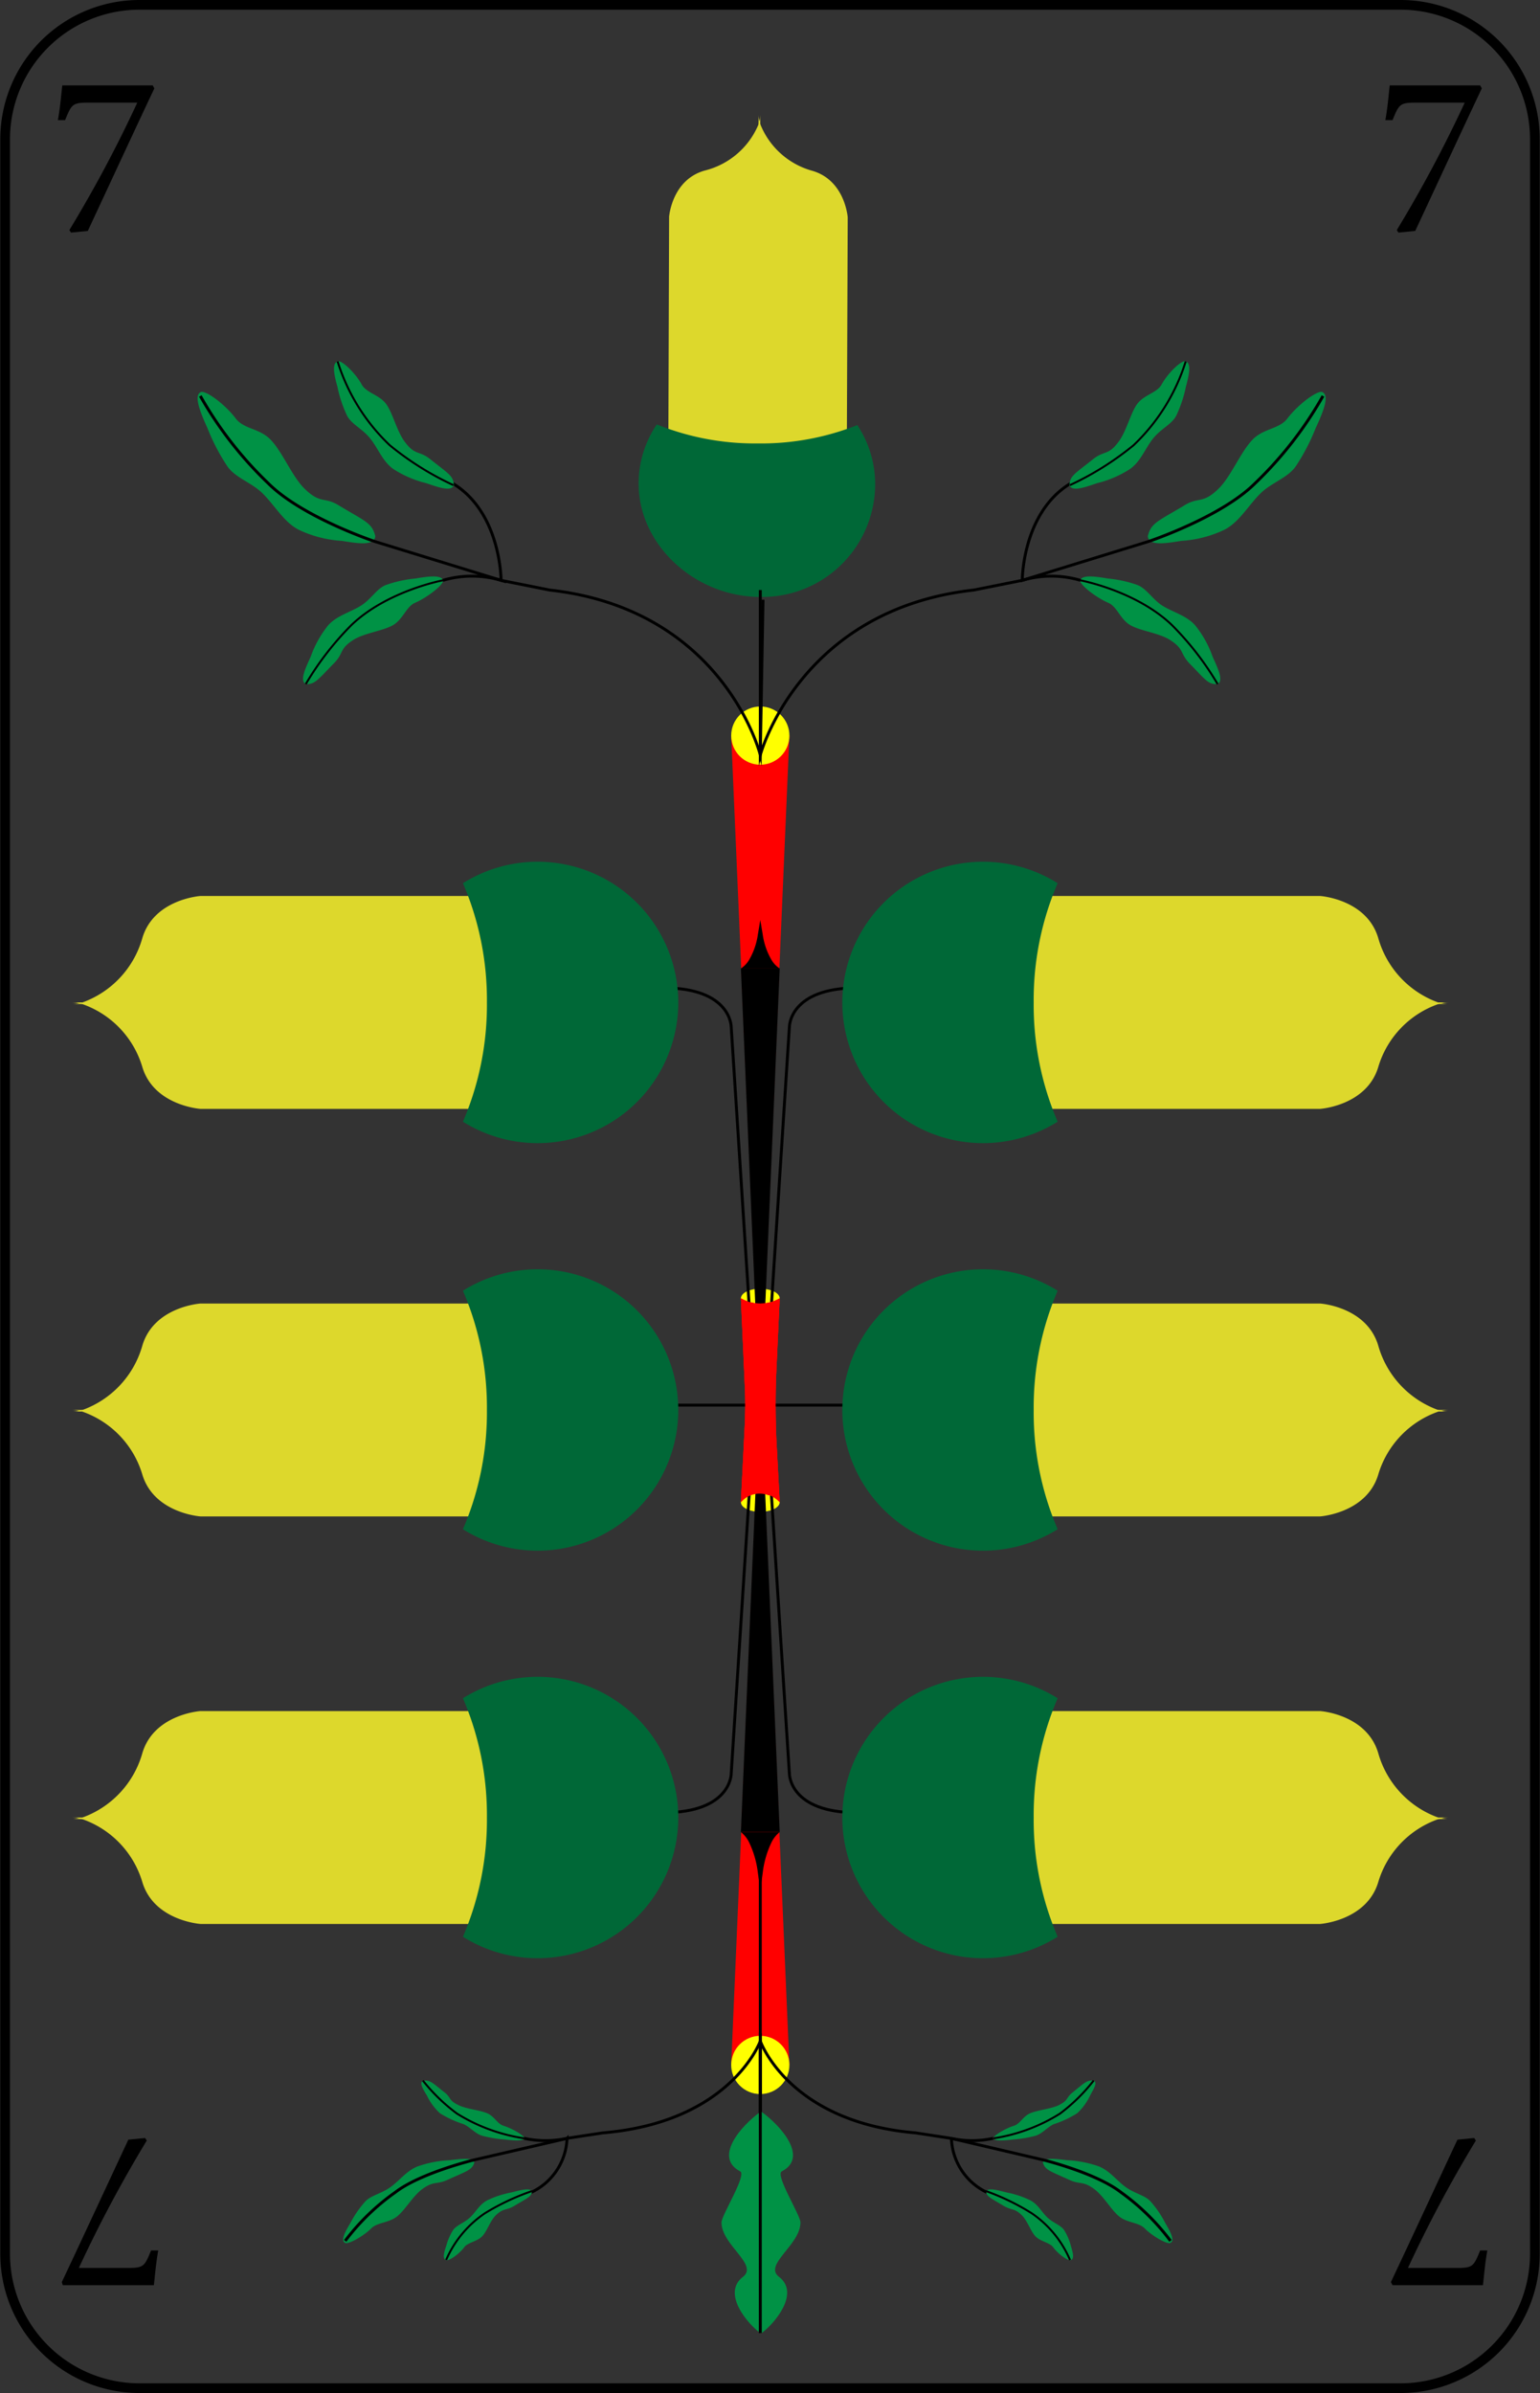 <svg id="Ebene_1" data-name="Ebene 1" xmlns="http://www.w3.org/2000/svg" viewBox="0 0 158.74 246.62"><rect x="0" y="0" width="158.74" height="246.62" fill="#333333" stroke="none"/><defs><style>.cls-1{fill:red;}.cls-2{fill:#ff0;}.cls-3,.cls-6{fill:none;stroke:#000;stroke-miterlimit:10;}.cls-3{stroke-width:0.3px;}.cls-4{fill:#ddd82c;}.cls-5{fill:#006837;}.cls-6{stroke-width:0.2px;}.cls-7{fill:#009245;}</style></defs><title>7</title><path d="M1019,419.19a13.35,13.35,0,0,1,13.34,13.34V650.47A13.35,13.35,0,0,1,1019,663.81H889a13.35,13.35,0,0,1-13.34-13.34V432.53A13.35,13.35,0,0,1,889,419.19H1019m0-1H889a14.34,14.34,0,0,0-14.34,14.34V650.47A14.34,14.34,0,0,0,889,664.81H1019a14.34,14.34,0,0,0,14.34-14.34V432.53A14.34,14.34,0,0,0,1019,418.19Z" transform="translate(-874.63 -418.19)"/><path d="M890.54,427.3c-2.3,4.87-4.54,9.72-6.86,14.69l-1.73.17-.17-.26a132.91,132.91,0,0,0,7-13.13h-5.13c-1.56,0-1.66.21-2.31,1.8h-.74c.24-1.35.33-2.55.45-3.58h9.32Z" transform="translate(-874.63 -418.19)"/><path d="M1027.37,427.3c-2.3,4.87-4.54,9.72-6.86,14.69l-1.73.17-.17-.26a132.91,132.91,0,0,0,7-13.13h-5.13c-1.56,0-1.66.21-2.31,1.8h-.74c.24-1.35.33-2.55.45-3.58h9.32Z" transform="translate(-874.63 -418.19)"/><path d="M1018,653.38c2.3-4.87,4.54-9.72,6.86-14.68l1.73-.17.17.26a132.91,132.91,0,0,0-7,13.13h5.13c1.56,0,1.66-.21,2.31-1.8h.74c-.24,1.34-.33,2.55-.45,3.58h-9.32Z" transform="translate(-874.63 -418.19)"/><path d="M881,653.38c2.3-4.87,4.54-9.72,6.86-14.68l1.73-.17.17.26a132.91,132.91,0,0,0-7,13.13h5.13c1.56,0,1.66-.21,2.31-1.8h.74c-.24,1.34-.33,2.55-.45,3.58H881.1Z" transform="translate(-874.63 -418.19)"/><path class="cls-1" d="M956,550" transform="translate(-874.63 -418.19)"/><ellipse class="cls-2" cx="78.37" cy="133.81" rx="2" ry="1"/><ellipse class="cls-2" cx="78.37" cy="154.81" rx="2" ry="1"/><path class="cls-1" d="M951,552l.15.08a4,4,0,0,0,3.7,0L955,552l-.35,7.61c-.1,2.25-.09,4.52,0,6.78L955,573h0a2.59,2.59,0,0,0-4,0h0l.39-7.83c.07-1.44.08-2.9,0-4.34Z" transform="translate(-874.63 -418.19)"/><path class="cls-1" d="M952.5,573h1l2.5,58-.78-.52a3.78,3.78,0,0,0-4.44,0L950,631Z" transform="translate(-874.63 -418.19)"/><polygon points="77.87 153.81 78.87 153.81 80.37 188.81 76.37 188.81 77.87 153.81"/><path d="M952.75,611.2,953,613l.25-1.8h0a9.87,9.87,0,0,1,.89-3.11A3.11,3.11,0,0,1,955,607h-4a3.11,3.11,0,0,1,.86,1.09,9.87,9.87,0,0,1,.89,3.11Z" transform="translate(-874.63 -418.19)"/><circle class="cls-2" cx="78.37" cy="212.81" r="3"/><path class="cls-1" d="M952.5,552h1l2.5-58-.78.52a3.78,3.78,0,0,1-4.44,0L950,494Z" transform="translate(-874.63 -418.19)"/><polygon points="77.87 134.81 78.87 134.81 80.37 99.81 76.37 99.81 77.87 134.81"/><path d="M952.75,514.5,953,513l.25,1.5h0a7.19,7.19,0,0,0,.89,2.59,2.68,2.68,0,0,0,.86.91h-4a2.68,2.68,0,0,0,.86-.91,7.19,7.19,0,0,0,.89-2.59Z" transform="translate(-874.63 -418.19)"/><circle class="cls-2" cx="78.37" cy="75.81" r="3"/><line class="cls-3" x1="79.37" y1="144.81" x2="87.37" y2="144.81"/><line class="cls-3" x1="69.37" y1="144.81" x2="77.37" y2="144.81"/><path class="cls-3" d="M954,570l2,31s0,4,7,4" transform="translate(-874.63 -418.19)"/><path class="cls-3" d="M954,555l2-31s0-4,7-4" transform="translate(-874.63 -418.19)"/><path class="cls-1" d="M951,552l.15.08a4,4,0,0,0,3.7,0L955,552l-.35,7.61c-.1,2.25-.09,4.52,0,6.78L955,573h0a2.59,2.59,0,0,0-4,0h0l.39-7.83c.07-1.44.08-2.9,0-4.34Z" transform="translate(-874.63 -418.19)"/><path class="cls-3" d="M952,570l-2,31s0,4-7,4" transform="translate(-874.63 -418.19)"/><path class="cls-3" d="M952,555l-2-31s0-4-7-4" transform="translate(-874.63 -418.19)"/><path class="cls-4" d="M1024,563.66H980.51V552.53h30.2s4.83.32,6,4.38a9.91,9.91,0,0,0,6.16,6.59l.35.08A3.28,3.28,0,0,0,1024,563.66Z" transform="translate(-874.63 -418.19)"/><path class="cls-4" d="M1024,563.5a3.28,3.28,0,0,0-.74.08,2.49,2.49,0,0,0-.35.08,9.84,9.84,0,0,0-6.21,6.49c-1.2,4-6,4.32-6,4.32H980.51v-11Z" transform="translate(-874.63 -418.19)"/><path class="cls-5" d="M981.18,563.5a30.47,30.47,0,0,0,2.47,12.29,14.5,14.5,0,1,1,0-24.58A30.47,30.47,0,0,0,981.18,563.5Z" transform="translate(-874.63 -418.19)"/><path class="cls-4" d="M882,563.66h43.49V552.53h-30.2s-4.83.32-6,4.38a9.91,9.91,0,0,1-6.16,6.59l-.35.08A3.28,3.28,0,0,1,882,563.66Z" transform="translate(-874.63 -418.19)"/><path class="cls-4" d="M882,563.5a3.28,3.28,0,0,1,.74.08,2.49,2.49,0,0,1,.35.08,9.84,9.84,0,0,1,6.21,6.49c1.2,4,6,4.32,6,4.32h30.15v-11Z" transform="translate(-874.63 -418.19)"/><path class="cls-5" d="M924.82,563.5a30.47,30.47,0,0,1-2.47,12.29,14.5,14.5,0,1,0,0-24.58A30.47,30.47,0,0,1,924.82,563.5Z" transform="translate(-874.63 -418.19)"/><path class="cls-4" d="M1024,605.66H980.51V594.53h30.2s4.83.32,6,4.38a9.91,9.91,0,0,0,6.16,6.59l.35.08A3.28,3.28,0,0,0,1024,605.66Z" transform="translate(-874.63 -418.19)"/><path class="cls-4" d="M1024,605.5a3.28,3.28,0,0,0-.74.08,2.49,2.49,0,0,0-.35.08,9.84,9.84,0,0,0-6.21,6.49c-1.2,4-6,4.32-6,4.32H980.51v-11Z" transform="translate(-874.63 -418.19)"/><path class="cls-5" d="M981.18,605.5a30.47,30.47,0,0,0,2.47,12.29,14.5,14.5,0,1,1,0-24.58A30.47,30.47,0,0,0,981.18,605.5Z" transform="translate(-874.63 -418.19)"/><path class="cls-4" d="M882,605.66h43.49V594.53h-30.2s-4.83.32-6,4.38a9.91,9.91,0,0,1-6.16,6.59l-.35.08A3.28,3.28,0,0,1,882,605.66Z" transform="translate(-874.63 -418.19)"/><path class="cls-4" d="M882,605.5a3.28,3.28,0,0,1,.74.08,2.49,2.49,0,0,1,.35.08,9.84,9.84,0,0,1,6.21,6.49c1.2,4,6,4.32,6,4.32h30.15v-11Z" transform="translate(-874.63 -418.19)"/><path class="cls-5" d="M924.82,605.5a30.47,30.47,0,0,1-2.47,12.29,14.5,14.5,0,1,0,0-24.58A30.47,30.47,0,0,1,924.82,605.5Z" transform="translate(-874.63 -418.19)"/><path class="cls-4" d="M1024,521.66H980.51V510.53h30.2s4.83.32,6,4.38a9.91,9.91,0,0,0,6.16,6.59l.35.08A3.28,3.28,0,0,0,1024,521.66Z" transform="translate(-874.63 -418.19)"/><path class="cls-4" d="M1024,521.5a3.28,3.28,0,0,0-.74.08,2.49,2.49,0,0,0-.35.08,9.84,9.84,0,0,0-6.21,6.49c-1.2,4-6,4.32-6,4.32H980.51v-11Z" transform="translate(-874.63 -418.19)"/><path class="cls-5" d="M981.18,521.5a30.47,30.47,0,0,0,2.47,12.29,14.5,14.5,0,1,1,0-24.58A30.47,30.47,0,0,0,981.18,521.5Z" transform="translate(-874.63 -418.19)"/><path class="cls-4" d="M953,430l-.13,34.43-9.35,0,.08-23.9s.28-3.83,3.7-4.77a8.11,8.11,0,0,0,5.56-4.86c0-.09,0-.19.07-.27A3.06,3.06,0,0,0,953,430Z" transform="translate(-874.63 -418.19)"/><path class="cls-4" d="M952.82,430a2.49,2.49,0,0,0,.07.59,1.47,1.47,0,0,0,.06.27,8.07,8.07,0,0,0,5.44,4.94c3.36,1,3.62,4.79,3.62,4.79l-.09,23.87-9.22,0Z" transform="translate(-874.63 -418.19)"/><path class="cls-5" d="M952.7,463.89A26.93,26.93,0,0,0,963,462a11,11,0,0,1,1.84,6.09,11.64,11.64,0,0,1-11.83,11.62c-6.73,0-12.58-5.37-12.55-11.71a10.83,10.83,0,0,1,1.87-6.07A27,27,0,0,0,952.7,463.89Z" transform="translate(-874.63 -418.19)"/><path class="cls-4" d="M882,521.66h43.49V510.53h-30.2s-4.83.32-6,4.38a9.91,9.91,0,0,1-6.16,6.59l-.35.08A3.28,3.28,0,0,1,882,521.66Z" transform="translate(-874.63 -418.19)"/><path class="cls-4" d="M882,521.5a3.28,3.28,0,0,1,.74.08,2.49,2.49,0,0,1,.35.08,9.84,9.84,0,0,1,6.21,6.49c1.2,4,6,4.32,6,4.32h30.15v-11Z" transform="translate(-874.63 -418.19)"/><path class="cls-5" d="M924.82,521.5a30.47,30.47,0,0,1-2.47,12.29,14.5,14.5,0,1,0,0-24.58A30.47,30.47,0,0,1,924.82,521.5Z" transform="translate(-874.63 -418.19)"/><path class="cls-3" d="M1011,466.78" transform="translate(-874.63 -418.19)"/><path class="cls-3" d="M998.09,463.31" transform="translate(-874.63 -418.19)"/><path class="cls-6" d="M1010.53,466.76" transform="translate(-874.63 -418.19)"/><path class="cls-6" d="M1019.78,469.14" transform="translate(-874.63 -418.19)"/><path class="cls-6" d="M1024.48,473.51" transform="translate(-874.63 -418.19)"/><path class="cls-7" d="M1011,458.64c-.36-.4-2.51,1.15-3.67,2.68-.84,1.11-2.46,1-3.6,2.19-1.28,1.35-2.21,3.81-3.53,5.08-1.65,1.59-2,.75-3.53,1.71-2.71,1.63-3.39,1.77-3.73,3.16.13,1,1.75.75,3.46.47a11.94,11.94,0,0,0,4.47-1.16c1.54-.81,2.46-2.54,3.74-3.78,1.11-1.06,2.7-1.54,3.55-2.69a21.14,21.14,0,0,0,2.09-4C1011.13,460.43,1011.61,459,1011,458.64Z" transform="translate(-874.63 -418.19)"/><path class="cls-3" d="M1011,459a39.14,39.14,0,0,1-7,9c-3.5,3.5-11,6-11,6l-13,4s0-7,5-10" transform="translate(-874.63 -418.19)"/><path class="cls-7" d="M996.85,455.44c-.36-.21-1.82,1.16-2.48,2.37-.48.88-1.8,1.05-2.51,2s-1.12,2.9-2,4c-1,1.32-1.43.81-2.54,1.69-1.9,1.52-2.42,1.72-2.45,2.71.28.67,1.54.22,2.86-.23a11,11,0,0,0,3.4-1.47c1.1-.79,1.53-2.09,2.35-3.12s1.91-1.45,2.39-2.35a13,13,0,0,0,1-3C997.26,456.62,997.4,455.62,996.85,455.44Z" transform="translate(-874.63 -418.19)"/><path class="cls-6" d="M984.91,468.19a30.81,30.81,0,0,0,6.56-4.11,20.21,20.21,0,0,0,5.38-8.64" transform="translate(-874.63 -418.19)"/><path class="cls-7" d="M986,478c-.18.38,1.6,1.77,2.86,2.31.92.39,1.23,1.69,2.27,2.3s3,.81,4.13,1.55c1.42.91,1,1.34,1.94,2.36,1.7,1.73,1.95,2.23,2.94,2.17.63-.35.06-1.55-.52-2.83a10.78,10.78,0,0,0-1.8-3.23c-.89-1-2.23-1.32-3.34-2-1-.61-1.63-1.75-2.58-2.14a12.51,12.51,0,0,0-3.08-.68C987.39,477.56,986.12,477.44,986,478Z" transform="translate(-874.63 -418.19)"/><path class="cls-6" d="M1000.14,488.69a30.63,30.63,0,0,0-4.75-6.12C991.69,479.06,986,478,986,478" transform="translate(-874.63 -418.19)"/><path class="cls-3" d="M952.92,627.63" transform="translate(-874.63 -418.19)"/><path class="cls-3" d="M952.92,627.63" transform="translate(-874.63 -418.19)"/><path class="cls-7" d="M952.92,657.93l.2.07" transform="translate(-874.63 -418.19)"/><path class="cls-7" d="M952.92,657.93l-.2.07" transform="translate(-874.63 -418.19)"/><path class="cls-3" d="M953.42,627.63" transform="translate(-874.63 -418.19)"/><path class="cls-3" d="M953.42,627.63" transform="translate(-874.63 -418.19)"/><path class="cls-3" d="M953,629" transform="translate(-874.63 -418.19)"/><path class="cls-3" d="M953,658" transform="translate(-874.63 -418.19)"/><path class="cls-3" d="M970,479" transform="translate(-874.63 -418.19)"/><path class="cls-3" d="M953,479v17s4-15,22-17l5-1a10.56,10.56,0,0,1,6,0" transform="translate(-874.63 -418.19)"/><path class="cls-3" d="M985.87,646.73" transform="translate(-874.63 -418.19)"/><path class="cls-7" d="M995.29,649.33c-.26.22-1.83-.64-2.67-1.49-.61-.62-1.8-.56-2.62-1.22s-1.62-2.12-2.58-2.83c-1.2-.88-1.42-.42-2.57-.95-2-.91-2.47-1-2.72-1.76.09-.57,1.27-.41,2.52-.26a11.27,11.27,0,0,1,3.26.64c1.12.46,1.79,1.42,2.73,2.11s2,.85,2.58,1.49a10.53,10.53,0,0,1,1.52,2.23C995.37,648.34,995.72,649.11,995.29,649.33Z" transform="translate(-874.63 -418.19)"/><path class="cls-3" d="M995.28,649.13a23.36,23.36,0,0,0-5.1-5c-2.56-2-8-3.34-8-3.34l-9.48-2.22a6.42,6.42,0,0,0,3.65,5.56" transform="translate(-874.63 -418.19)"/><path class="cls-7" d="M985,651.11c-.27.12-1.33-.65-1.81-1.32-.35-.49-1.32-.59-1.83-1.13s-.82-1.61-1.43-2.2c-.77-.73-1-.45-1.85-.94-1.39-.84-1.77-.95-1.79-1.5.21-.38,1.12-.13,2.09.12a9.66,9.66,0,0,1,2.47.82c.8.44,1.12,1.16,1.72,1.74s1.39.8,1.74,1.31a5.7,5.7,0,0,1,.71,1.66C985.26,650.45,985.37,651,985,651.11Z" transform="translate(-874.63 -418.19)"/><path class="cls-6" d="M976.26,644A24.15,24.15,0,0,1,981,646.3a11.09,11.09,0,0,1,3.93,4.81" transform="translate(-874.63 -418.19)"/><path class="cls-7" d="M977.05,638.56c-.12-.22,1.17-1,2.09-1.29.67-.22.9-.94,1.66-1.28s2.18-.45,3-.86c1-.51.69-.75,1.41-1.31,1.24-1,1.42-1.25,2.14-1.21.46.2,0,.86-.37,1.57a5.88,5.88,0,0,1-1.32,1.8,10.61,10.61,0,0,1-2.43,1.13c-.69.34-1.19,1-1.88,1.19a12.29,12.29,0,0,1-2.25.38C978.07,638.8,977.14,638.87,977.05,638.56Z" transform="translate(-874.63 -418.19)"/><path class="cls-6" d="M987.36,632.61a18.42,18.42,0,0,1-3.46,3.4,17.94,17.94,0,0,1-6.85,2.55" transform="translate(-874.63 -418.19)"/><path class="cls-3" d="M953,638v-9.46s2.92,8.35,16,9.46l3.64.56a10.09,10.09,0,0,0,4.37,0" transform="translate(-874.63 -418.19)"/><path class="cls-3" d="M919.62,646.73" transform="translate(-874.63 -418.19)"/><path class="cls-7" d="M910.19,649.33c.27.22,1.86-.64,2.71-1.49.62-.62,1.81-.56,2.65-1.22s1.64-2.12,2.61-2.83c1.22-.88,1.44-.42,2.6-.95,2-.91,2.51-1,2.76-1.76-.1-.57-1.29-.41-2.55-.26a11.45,11.45,0,0,0-3.3.64c-1.14.46-1.82,1.42-2.76,2.11s-2,.85-2.62,1.49a10.69,10.69,0,0,0-1.54,2.23C910.11,648.34,909.76,649.11,910.19,649.33Z" transform="translate(-874.63 -418.19)"/><path class="cls-3" d="M910.21,649.13a23.27,23.27,0,0,1,5.16-5c2.59-2,8.12-3.34,8.12-3.34l9.59-2.22a6.41,6.41,0,0,1-3.69,5.56" transform="translate(-874.63 -418.19)"/><path class="cls-7" d="M920.64,651.11c.27.12,1.35-.65,1.84-1.32.35-.49,1.33-.59,1.85-1.13s.82-1.61,1.44-2.2c.78-.73,1.06-.45,1.88-.94,1.4-.84,1.78-.95,1.81-1.5-.21-.38-1.14-.13-2.12.12a9.84,9.84,0,0,0-2.5.82c-.81.44-1.13,1.16-1.74,1.74s-1.4.8-1.76,1.31a6,6,0,0,0-.72,1.66C920.35,650.45,920.24,651,920.64,651.11Z" transform="translate(-874.63 -418.19)"/><path class="cls-6" d="M929.46,644a24.7,24.7,0,0,0-4.84,2.28,11.16,11.16,0,0,0-4,4.81" transform="translate(-874.63 -418.19)"/><path class="cls-7" d="M928.65,638.56c.13-.22-1.18-1-2.11-1.29-.68-.22-.91-.94-1.67-1.28s-2.21-.45-3-.86c-1.05-.51-.7-.75-1.43-1.31-1.26-1-1.44-1.25-2.17-1.21-.47.2-.05.86.38,1.57a5.93,5.93,0,0,0,1.33,1.8,10.84,10.84,0,0,0,2.46,1.13c.7.34,1.21,1,1.91,1.19a12.48,12.48,0,0,0,2.27.38C927.63,638.8,928.56,638.87,928.65,638.56Z" transform="translate(-874.63 -418.19)"/><path class="cls-6" d="M918.22,632.61a18.5,18.5,0,0,0,3.51,3.4,18.21,18.21,0,0,0,6.92,2.55" transform="translate(-874.63 -418.19)"/><path class="cls-3" d="M953,638v-9.46s-3,8.35-16.23,9.46l-3.69.56a10.35,10.35,0,0,1-4.43,0" transform="translate(-874.63 -418.19)"/><path class="cls-3" d="M908.19,463.31" transform="translate(-874.63 -418.19)"/><path class="cls-7" d="M895.26,458.64c.37-.4,2.52,1.15,3.67,2.68.84,1.11,2.46,1,3.6,2.19,1.28,1.35,2.21,3.81,3.53,5.08,1.65,1.59,2,.75,3.53,1.71,2.71,1.63,3.39,1.77,3.73,3.16-.13,1-1.74.75-3.46.47a12,12,0,0,1-4.47-1.16c-1.54-.81-2.46-2.54-3.74-3.78-1.1-1.06-2.7-1.54-3.55-2.69a21.14,21.14,0,0,1-2.09-4C895.15,460.43,894.67,459,895.26,458.64Z" transform="translate(-874.63 -418.19)"/><path class="cls-3" d="M895.28,459a39.14,39.14,0,0,0,7,9c3.5,3.5,11,6,11,6l13,4s0-7-5-10" transform="translate(-874.63 -418.19)"/><path class="cls-7" d="M909.43,455.44c.36-.21,1.82,1.16,2.48,2.37.48.88,1.8,1.05,2.51,2s1.12,2.9,2,4c1,1.32,1.43.81,2.54,1.69,1.9,1.52,2.42,1.72,2.45,2.71-.28.67-1.53.22-2.86-.23a11,11,0,0,1-3.4-1.47c-1.09-.79-1.53-2.09-2.35-3.12s-1.91-1.45-2.39-2.35a13,13,0,0,1-1-3C909,456.62,908.88,455.62,909.43,455.44Z" transform="translate(-874.63 -418.19)"/><path class="cls-6" d="M921.37,468.19a30.81,30.81,0,0,1-6.56-4.11,20.21,20.21,0,0,1-5.38-8.64" transform="translate(-874.63 -418.19)"/><path class="cls-7" d="M920.28,478c.18.38-1.6,1.77-2.86,2.31-.92.39-1.23,1.69-2.27,2.3s-3,.81-4.13,1.55c-1.42.91-.95,1.34-1.94,2.36-1.7,1.73-2,2.23-2.93,2.17-.64-.35-.07-1.55.51-2.83a11,11,0,0,1,1.8-3.23c.9-1,2.24-1.32,3.34-2s1.63-1.75,2.58-2.14a12.51,12.51,0,0,1,3.08-.68C918.89,477.56,920.16,477.44,920.28,478Z" transform="translate(-874.63 -418.19)"/><path class="cls-6" d="M906.15,488.69a30.81,30.81,0,0,1,4.74-6.12c3.7-3.51,9.39-4.57,9.39-4.57" transform="translate(-874.63 -418.19)"/><path class="cls-3" d="M936.28,479" transform="translate(-874.63 -418.19)"/><path class="cls-3" d="M953.28,480,953,496s-3.72-15-21.72-17l-5-1a10.56,10.56,0,0,0-6,0" transform="translate(-874.63 -418.19)"/><path class="cls-1" d="M951,552l.15.08a4,4,0,0,0,3.7,0L955,552l-.35,7.61c-.1,2.25-.09,4.52,0,6.78L955,573h0a3.56,3.56,0,0,0-1-.7l-.12,0A2.57,2.57,0,0,0,951,573h0l.39-7.83c.07-1.44.08-2.9,0-4.34Z" transform="translate(-874.63 -418.19)"/><line class="cls-3" x1="78.37" y1="234.81" x2="78.37" y2="191.81"/><path class="cls-7" d="M953.14,635.84l-.14.1v22.58l.14.11c1.29-.94,4-4.1,1.79-5.79-1.64-1.26,2.21-3.28,2.21-5.61,0-.74-2.63-4.89-1.93-5.26C958,640.53,955.14,637.29,953.14,635.84Z" transform="translate(-874.63 -418.19)"/><path class="cls-7" d="M953,635.84l.14.1v22.58l-.14.11c-1.3-.94-4-4.1-1.79-5.79,1.64-1.26-2.21-3.28-2.21-5.61,0-.74,2.63-4.89,1.93-5.26C948.17,640.53,951,637.29,953,635.84Z" transform="translate(-874.63 -418.19)"/><line class="cls-3" x1="78.37" y1="210.81" x2="78.37" y2="240.44"/></svg>